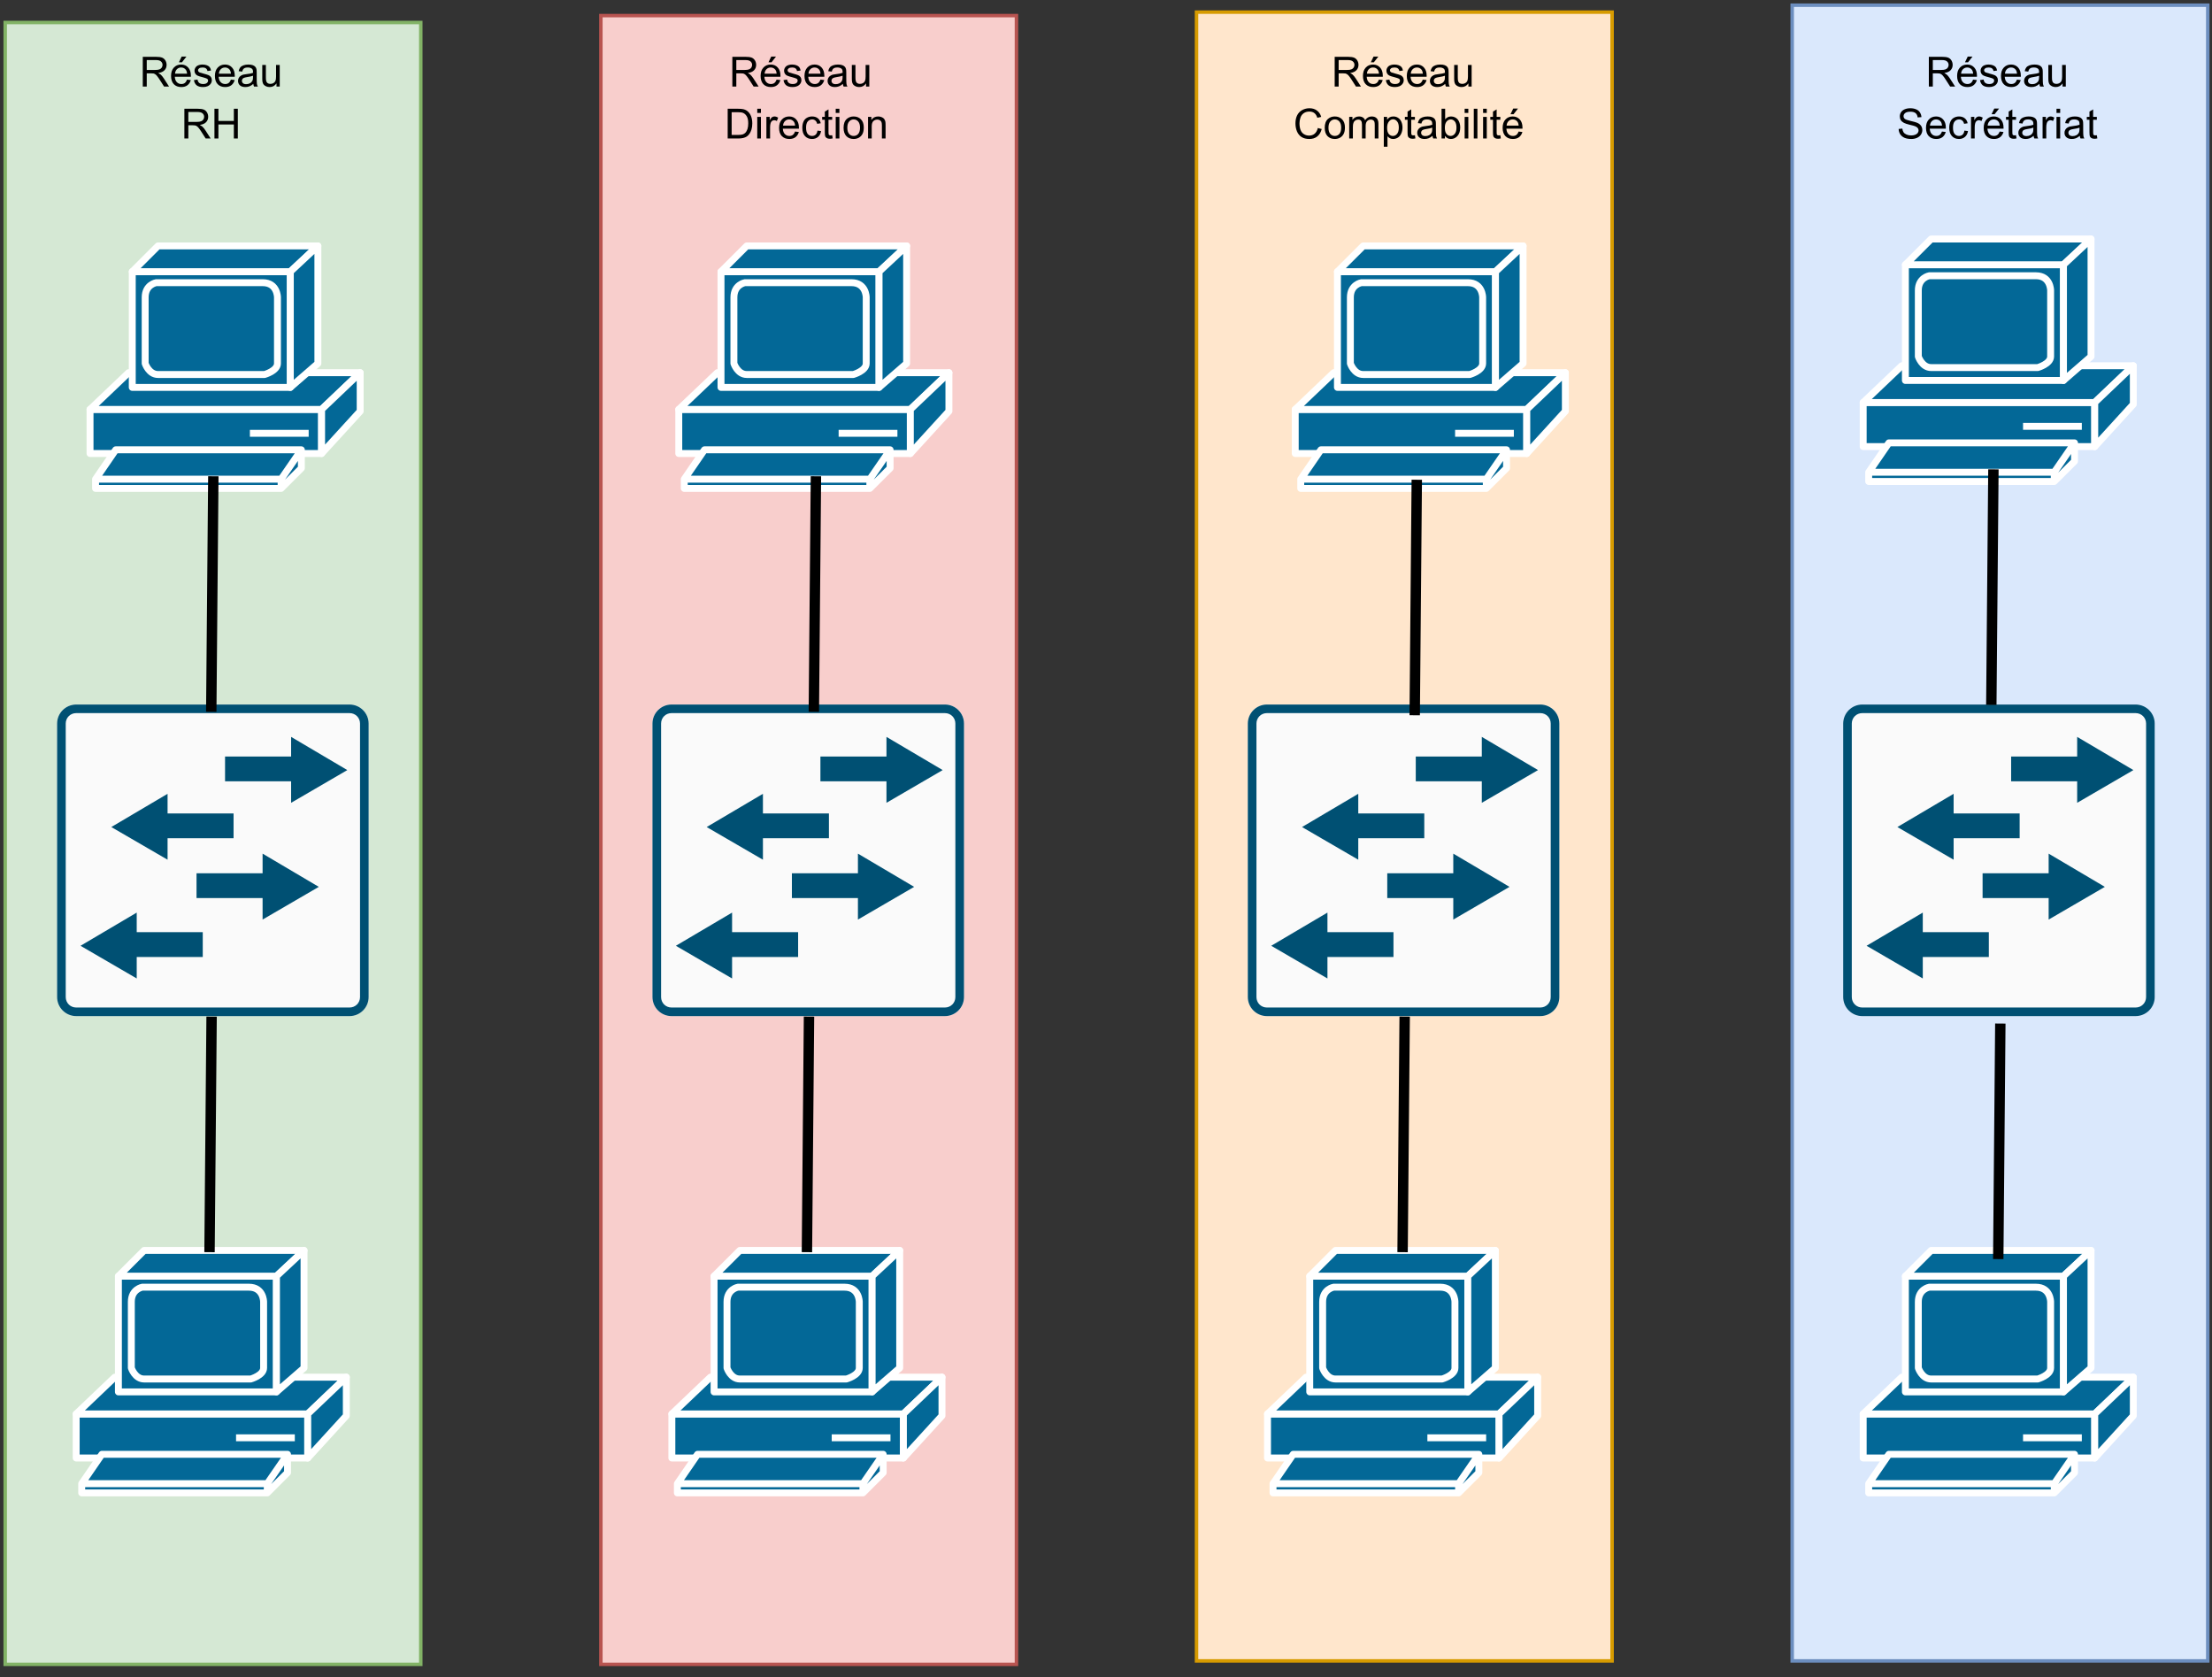 <?xml version="1.0" encoding="UTF-8" standalone="no"?>
<svg
   width="479.04pt"
   height="363.12pt"
   viewBox="0 0 479.04 363.12"
   version="1.1"
   id="svg364"
   xmlns:xlink="http://www.w3.org/1999/xlink"
   xmlns="http://www.w3.org/2000/svg"
   xmlns:svg="http://www.w3.org/2000/svg">
  <rect x="0" y="0" width="479.04" height="363.12" fill="#333333" stroke="none"/>
  <defs
     id="defs66">
    <g
       id="g64">
      <g
         id="glyph-0-0" />
      <g
         id="glyph-0-1">
        <path
           d="M 0.703 0 L 0.703 -6.438 L 3.562 -6.438 C 4.133 -6.438 4.57 -6.379 4.875 -6.266 C 5.176 -6.148 5.414 -5.945 5.594 -5.656 C 5.77 -5.363 5.859 -5.039 5.859 -4.688 C 5.859 -4.227 5.707 -3.844 5.406 -3.531 C 5.113 -3.219 4.66 -3.02 4.047 -2.938 C 4.266 -2.82 4.438 -2.711 4.562 -2.609 C 4.812 -2.379 5.047 -2.094 5.266 -1.75 L 6.391 0 L 5.312 0 L 4.453 -1.344 C 4.211 -1.727 4.008 -2.02 3.844 -2.219 C 3.688 -2.426 3.539 -2.57 3.406 -2.656 C 3.281 -2.738 3.156 -2.797 3.031 -2.828 C 2.926 -2.848 2.766 -2.859 2.547 -2.859 L 1.562 -2.859 L 1.562 0 Z M 1.562 -3.594 L 3.391 -3.594 C 3.785 -3.594 4.094 -3.633 4.312 -3.719 C 4.531 -3.801 4.695 -3.93 4.812 -4.109 C 4.926 -4.285 4.984 -4.477 4.984 -4.688 C 4.984 -4.988 4.867 -5.238 4.641 -5.438 C 4.422 -5.633 4.07 -5.734 3.594 -5.734 L 1.562 -5.734 Z M 1.562 -3.594 "
           id="path3" />
      </g>
      <g
         id="glyph-0-2">
        <path
           d="M 3.781 -1.5 L 4.609 -1.406 C 4.473 -0.926 4.227 -0.551 3.875 -0.281 C 3.531 -0.02 3.086 0.109 2.547 0.109 C 1.867 0.109 1.328 -0.098 0.922 -0.516 C 0.523 -0.941 0.328 -1.535 0.328 -2.297 C 0.328 -3.078 0.531 -3.68 0.938 -4.109 C 1.344 -4.547 1.867 -4.766 2.516 -4.766 C 3.141 -4.766 3.645 -4.551 4.031 -4.125 C 4.426 -3.707 4.625 -3.113 4.625 -2.344 C 4.625 -2.289 4.625 -2.219 4.625 -2.125 L 1.141 -2.125 C 1.172 -1.613 1.316 -1.223 1.578 -0.953 C 1.836 -0.68 2.164 -0.547 2.562 -0.547 C 2.852 -0.547 3.098 -0.617 3.297 -0.766 C 3.504 -0.922 3.664 -1.164 3.781 -1.5 Z M 1.188 -2.781 L 3.797 -2.781 C 3.766 -3.176 3.664 -3.473 3.5 -3.672 C 3.25 -3.973 2.922 -4.125 2.516 -4.125 C 2.148 -4.125 1.844 -4 1.594 -3.75 C 1.352 -3.508 1.219 -3.188 1.188 -2.781 Z M 2.031 -5.25 L 2.625 -6.484 L 3.656 -6.484 L 2.688 -5.25 Z M 2.031 -5.25 "
           id="path6" />
      </g>
      <g
         id="glyph-0-3">
        <path
           d="M 0.281 -1.391 L 1.062 -1.516 C 1.102 -1.203 1.223 -0.961 1.422 -0.797 C 1.629 -0.629 1.91 -0.547 2.266 -0.547 C 2.629 -0.547 2.898 -0.617 3.078 -0.766 C 3.254 -0.91 3.344 -1.082 3.344 -1.281 C 3.344 -1.469 3.266 -1.609 3.109 -1.703 C 2.992 -1.773 2.723 -1.867 2.297 -1.984 C 1.711 -2.129 1.305 -2.254 1.078 -2.359 C 0.859 -2.461 0.691 -2.609 0.578 -2.797 C 0.461 -2.984 0.406 -3.191 0.406 -3.422 C 0.406 -3.629 0.453 -3.82 0.547 -4 C 0.641 -4.176 0.77 -4.328 0.938 -4.453 C 1.062 -4.535 1.227 -4.609 1.438 -4.672 C 1.656 -4.734 1.883 -4.766 2.125 -4.766 C 2.488 -4.766 2.805 -4.711 3.078 -4.609 C 3.359 -4.504 3.566 -4.363 3.703 -4.188 C 3.836 -4.008 3.93 -3.77 3.984 -3.469 L 3.203 -3.359 C 3.172 -3.598 3.066 -3.785 2.891 -3.922 C 2.723 -4.055 2.488 -4.125 2.188 -4.125 C 1.82 -4.125 1.562 -4.062 1.406 -3.938 C 1.25 -3.82 1.172 -3.68 1.172 -3.516 C 1.172 -3.41 1.203 -3.32 1.266 -3.25 C 1.328 -3.156 1.43 -3.082 1.578 -3.031 C 1.648 -3 1.879 -2.93 2.266 -2.828 C 2.828 -2.68 3.219 -2.562 3.438 -2.469 C 3.664 -2.375 3.844 -2.234 3.969 -2.047 C 4.094 -1.867 4.156 -1.645 4.156 -1.375 C 4.156 -1.102 4.078 -0.852 3.922 -0.625 C 3.766 -0.395 3.539 -0.211 3.25 -0.078 C 2.969 0.047 2.641 0.109 2.266 0.109 C 1.66 0.109 1.195 -0.016 0.875 -0.266 C 0.562 -0.523 0.363 -0.898 0.281 -1.391 Z M 0.281 -1.391 "
           id="path9" />
      </g>
      <g
         id="glyph-0-4">
        <path
           d="M 3.781 -1.5 L 4.609 -1.406 C 4.473 -0.926 4.227 -0.551 3.875 -0.281 C 3.531 -0.02 3.086 0.109 2.547 0.109 C 1.867 0.109 1.328 -0.098 0.922 -0.516 C 0.523 -0.941 0.328 -1.535 0.328 -2.297 C 0.328 -3.078 0.531 -3.68 0.938 -4.109 C 1.344 -4.547 1.867 -4.766 2.516 -4.766 C 3.141 -4.766 3.645 -4.551 4.031 -4.125 C 4.426 -3.707 4.625 -3.113 4.625 -2.344 C 4.625 -2.289 4.625 -2.219 4.625 -2.125 L 1.141 -2.125 C 1.172 -1.613 1.316 -1.223 1.578 -0.953 C 1.836 -0.68 2.164 -0.547 2.562 -0.547 C 2.852 -0.547 3.098 -0.617 3.297 -0.766 C 3.504 -0.922 3.664 -1.164 3.781 -1.5 Z M 1.188 -2.781 L 3.797 -2.781 C 3.766 -3.176 3.664 -3.473 3.5 -3.672 C 3.25 -3.973 2.922 -4.125 2.516 -4.125 C 2.148 -4.125 1.844 -4 1.594 -3.75 C 1.352 -3.508 1.219 -3.188 1.188 -2.781 Z M 1.188 -2.781 "
           id="path12" />
      </g>
      <g
         id="glyph-0-5">
        <path
           d="M 3.641 -0.578 C 3.348 -0.328 3.066 -0.148 2.797 -0.047 C 2.523 0.055 2.234 0.109 1.922 0.109 C 1.41 0.109 1.016 -0.016 0.734 -0.266 C 0.461 -0.516 0.328 -0.836 0.328 -1.234 C 0.328 -1.461 0.379 -1.672 0.484 -1.859 C 0.586 -2.047 0.723 -2.195 0.891 -2.312 C 1.055 -2.426 1.242 -2.516 1.453 -2.578 C 1.609 -2.609 1.844 -2.645 2.156 -2.688 C 2.801 -2.758 3.273 -2.852 3.578 -2.969 C 3.578 -3.07 3.578 -3.141 3.578 -3.172 C 3.578 -3.492 3.504 -3.719 3.359 -3.844 C 3.148 -4.031 2.848 -4.125 2.453 -4.125 C 2.078 -4.125 1.801 -4.055 1.625 -3.922 C 1.445 -3.797 1.316 -3.566 1.234 -3.234 L 0.469 -3.328 C 0.531 -3.66 0.641 -3.926 0.797 -4.125 C 0.961 -4.332 1.195 -4.488 1.5 -4.594 C 1.812 -4.707 2.164 -4.766 2.562 -4.766 C 2.969 -4.766 3.289 -4.719 3.531 -4.625 C 3.781 -4.531 3.961 -4.41 4.078 -4.266 C 4.203 -4.129 4.285 -3.953 4.328 -3.734 C 4.359 -3.598 4.375 -3.359 4.375 -3.016 L 4.375 -1.953 C 4.375 -1.223 4.391 -0.758 4.422 -0.562 C 4.453 -0.363 4.52 -0.176 4.625 0 L 3.797 0 C 3.711 -0.164 3.66 -0.359 3.641 -0.578 Z M 3.578 -2.344 C 3.285 -2.227 2.852 -2.129 2.281 -2.047 C 1.957 -1.992 1.727 -1.938 1.594 -1.875 C 1.457 -1.82 1.352 -1.738 1.281 -1.625 C 1.207 -1.508 1.172 -1.383 1.172 -1.25 C 1.172 -1.039 1.25 -0.863 1.406 -0.719 C 1.562 -0.582 1.797 -0.516 2.109 -0.516 C 2.41 -0.516 2.68 -0.582 2.922 -0.719 C 3.16 -0.852 3.336 -1.035 3.453 -1.266 C 3.535 -1.441 3.578 -1.703 3.578 -2.047 Z M 3.578 -2.344 "
           id="path15" />
      </g>
      <g
         id="glyph-0-6">
        <path
           d="M 3.656 0 L 3.656 -0.688 C 3.289 -0.156 2.797 0.109 2.172 0.109 C 1.898 0.109 1.645 0.055 1.406 -0.047 C 1.164 -0.16 0.984 -0.297 0.859 -0.453 C 0.742 -0.609 0.664 -0.801 0.625 -1.031 C 0.594 -1.188 0.578 -1.438 0.578 -1.781 L 0.578 -4.672 L 1.359 -4.672 L 1.359 -2.078 C 1.359 -1.66 1.379 -1.383 1.422 -1.25 C 1.461 -1.039 1.562 -0.875 1.719 -0.75 C 1.883 -0.633 2.086 -0.578 2.328 -0.578 C 2.566 -0.578 2.789 -0.633 3 -0.75 C 3.207 -0.875 3.352 -1.039 3.438 -1.25 C 3.52 -1.457 3.562 -1.766 3.562 -2.172 L 3.562 -4.672 L 4.359 -4.672 L 4.359 0 Z M 3.656 0 "
           id="path18" />
      </g>
      <g
         id="glyph-0-7">
        <path
           d="M 0.719 0 L 0.719 -6.438 L 1.578 -6.438 L 1.578 -3.797 L 4.922 -3.797 L 4.922 -6.438 L 5.781 -6.438 L 5.781 0 L 4.922 0 L 4.922 -3.031 L 1.578 -3.031 L 1.578 0 Z M 0.719 0 "
           id="path21" />
      </g>
      <g
         id="glyph-0-8" />
      <g
         id="glyph-0-9">
        <path
           d="M 0.688 0 L 0.688 -6.438 L 2.906 -6.438 C 3.414 -6.438 3.801 -6.406 4.062 -6.344 C 4.426 -6.258 4.738 -6.109 5 -5.891 C 5.344 -5.598 5.598 -5.227 5.766 -4.781 C 5.93 -4.344 6.016 -3.832 6.016 -3.25 C 6.016 -2.758 5.957 -2.328 5.844 -1.953 C 5.727 -1.578 5.582 -1.266 5.406 -1.016 C 5.227 -0.766 5.031 -0.566 4.812 -0.422 C 4.602 -0.285 4.348 -0.18 4.047 -0.109 C 3.754 -0.035 3.41 0 3.016 0 Z M 1.547 -0.766 L 2.922 -0.766 C 3.348 -0.766 3.68 -0.801 3.922 -0.875 C 4.16 -0.957 4.352 -1.07 4.5 -1.219 C 4.695 -1.414 4.852 -1.688 4.969 -2.031 C 5.082 -2.375 5.141 -2.785 5.141 -3.266 C 5.141 -3.941 5.031 -4.457 4.812 -4.812 C 4.594 -5.176 4.32 -5.422 4 -5.547 C 3.77 -5.641 3.406 -5.688 2.906 -5.688 L 1.547 -5.688 Z M 1.547 -0.766 "
           id="path25" />
      </g>
      <g
         id="glyph-0-10">
        <path
           d="M 0.594 -5.531 L 0.594 -6.438 L 1.391 -6.438 L 1.391 -5.531 Z M 0.594 0 L 0.594 -4.672 L 1.391 -4.672 L 1.391 0 Z M 0.594 0 "
           id="path28" />
      </g>
      <g
         id="glyph-0-11">
        <path
           d="M 0.578 0 L 0.578 -4.672 L 1.297 -4.672 L 1.297 -3.953 C 1.473 -4.285 1.641 -4.504 1.797 -4.609 C 1.953 -4.711 2.125 -4.766 2.312 -4.766 C 2.57 -4.766 2.844 -4.68 3.125 -4.516 L 2.844 -3.781 C 2.656 -3.895 2.461 -3.953 2.266 -3.953 C 2.098 -3.953 1.941 -3.898 1.797 -3.797 C 1.66 -3.691 1.562 -3.547 1.5 -3.359 C 1.414 -3.078 1.375 -2.77 1.375 -2.438 L 1.375 0 Z M 0.578 0 "
           id="path31" />
      </g>
      <g
         id="glyph-0-12">
        <path
           d="M 3.641 -1.703 L 4.422 -1.609 C 4.336 -1.066 4.117 -0.645 3.766 -0.344 C 3.41 -0.039 2.977 0.109 2.469 0.109 C 1.832 0.109 1.32 -0.098 0.938 -0.516 C 0.551 -0.93 0.359 -1.531 0.359 -2.312 C 0.359 -2.82 0.441 -3.266 0.609 -3.641 C 0.773 -4.016 1.023 -4.297 1.359 -4.484 C 1.703 -4.672 2.078 -4.766 2.484 -4.766 C 2.984 -4.766 3.395 -4.633 3.719 -4.375 C 4.039 -4.125 4.25 -3.766 4.344 -3.297 L 3.578 -3.172 C 3.504 -3.484 3.375 -3.719 3.188 -3.875 C 3 -4.039 2.773 -4.125 2.516 -4.125 C 2.109 -4.125 1.781 -3.977 1.531 -3.688 C 1.289 -3.406 1.172 -2.957 1.172 -2.344 C 1.172 -1.707 1.289 -1.25 1.531 -0.969 C 1.77 -0.688 2.082 -0.547 2.469 -0.547 C 2.781 -0.547 3.039 -0.641 3.25 -0.828 C 3.457 -1.016 3.586 -1.305 3.641 -1.703 Z M 3.641 -1.703 "
           id="path34" />
      </g>
      <g
         id="glyph-0-13">
        <path
           d="M 2.328 -0.703 L 2.438 -0.016 C 2.207 0.035 2.008 0.062 1.844 0.062 C 1.551 0.062 1.328 0.016 1.172 -0.078 C 1.016 -0.172 0.898 -0.289 0.828 -0.438 C 0.766 -0.582 0.734 -0.891 0.734 -1.359 L 0.734 -4.047 L 0.156 -4.047 L 0.156 -4.672 L 0.734 -4.672 L 0.734 -5.828 L 1.531 -6.297 L 1.531 -4.672 L 2.328 -4.672 L 2.328 -4.047 L 1.531 -4.047 L 1.531 -1.328 C 1.531 -1.098 1.539 -0.953 1.562 -0.891 C 1.594 -0.828 1.641 -0.773 1.703 -0.734 C 1.766 -0.691 1.852 -0.672 1.969 -0.672 C 2.062 -0.672 2.18 -0.68 2.328 -0.703 Z M 2.328 -0.703 "
           id="path37" />
      </g>
      <g
         id="glyph-0-14">
        <path
           d="M 0.297 -2.328 C 0.297 -3.191 0.535 -3.832 1.016 -4.25 C 1.422 -4.594 1.91 -4.766 2.484 -4.766 C 3.129 -4.766 3.656 -4.555 4.062 -4.141 C 4.469 -3.723 4.672 -3.145 4.672 -2.406 C 4.672 -1.801 4.578 -1.328 4.391 -0.984 C 4.211 -0.641 3.953 -0.367 3.609 -0.172 C 3.266 0.016 2.891 0.109 2.484 0.109 C 1.828 0.109 1.297 -0.098 0.891 -0.516 C 0.492 -0.941 0.297 -1.547 0.297 -2.328 Z M 1.109 -2.328 C 1.109 -1.734 1.238 -1.285 1.5 -0.984 C 1.758 -0.691 2.086 -0.547 2.484 -0.547 C 2.879 -0.547 3.207 -0.691 3.469 -0.984 C 3.727 -1.285 3.859 -1.742 3.859 -2.359 C 3.859 -2.93 3.727 -3.367 3.469 -3.672 C 3.207 -3.973 2.879 -4.125 2.484 -4.125 C 2.086 -4.125 1.758 -3.973 1.5 -3.672 C 1.238 -3.379 1.109 -2.93 1.109 -2.328 Z M 1.109 -2.328 "
           id="path40" />
      </g>
      <g
         id="glyph-0-15">
        <path
           d="M 0.594 0 L 0.594 -4.672 L 1.312 -4.672 L 1.312 -4 C 1.645 -4.508 2.141 -4.766 2.797 -4.766 C 3.078 -4.766 3.332 -4.711 3.562 -4.609 C 3.801 -4.516 3.977 -4.383 4.094 -4.219 C 4.207 -4.062 4.289 -3.867 4.344 -3.641 C 4.375 -3.492 4.391 -3.238 4.391 -2.875 L 4.391 0 L 3.594 0 L 3.594 -2.844 C 3.594 -3.164 3.562 -3.406 3.5 -3.562 C 3.438 -3.719 3.328 -3.844 3.172 -3.938 C 3.016 -4.039 2.832 -4.094 2.625 -4.094 C 2.289 -4.094 2 -3.984 1.75 -3.766 C 1.508 -3.555 1.391 -3.148 1.391 -2.547 L 1.391 0 Z M 0.594 0 "
           id="path43" />
      </g>
      <g
         id="glyph-0-16">
        <path
           d="M 5.297 -2.266 L 6.141 -2.047 C 5.961 -1.348 5.641 -0.812 5.172 -0.438 C 4.711 -0.07 4.145 0.109 3.469 0.109 C 2.781 0.109 2.219 -0.031 1.781 -0.312 C 1.344 -0.594 1.008 -1 0.781 -1.531 C 0.562 -2.07 0.453 -2.648 0.453 -3.266 C 0.453 -3.941 0.578 -4.531 0.828 -5.031 C 1.086 -5.531 1.453 -5.906 1.922 -6.156 C 2.398 -6.414 2.922 -6.547 3.484 -6.547 C 4.129 -6.547 4.672 -6.379 5.109 -6.047 C 5.555 -5.723 5.863 -5.266 6.031 -4.672 L 5.188 -4.484 C 5.039 -4.953 4.828 -5.289 4.547 -5.5 C 4.266 -5.719 3.906 -5.828 3.469 -5.828 C 2.977 -5.828 2.566 -5.707 2.234 -5.469 C 1.898 -5.227 1.664 -4.906 1.531 -4.5 C 1.395 -4.102 1.328 -3.695 1.328 -3.281 C 1.328 -2.727 1.406 -2.242 1.562 -1.828 C 1.727 -1.422 1.977 -1.117 2.312 -0.922 C 2.645 -0.723 3.008 -0.625 3.406 -0.625 C 3.883 -0.625 4.285 -0.758 4.609 -1.031 C 4.941 -1.312 5.172 -1.723 5.297 -2.266 Z M 5.297 -2.266 "
           id="path46" />
      </g>
      <g
         id="glyph-0-17">
        <path
           d="M 0.594 0 L 0.594 -4.672 L 1.297 -4.672 L 1.297 -4.016 C 1.441 -4.242 1.633 -4.426 1.875 -4.562 C 2.125 -4.695 2.406 -4.766 2.719 -4.766 C 3.062 -4.766 3.344 -4.691 3.562 -4.547 C 3.781 -4.41 3.938 -4.211 4.031 -3.953 C 4.406 -4.492 4.883 -4.766 5.469 -4.766 C 5.938 -4.766 6.297 -4.633 6.547 -4.375 C 6.797 -4.125 6.922 -3.734 6.922 -3.203 L 6.922 0 L 6.125 0 L 6.125 -2.938 C 6.125 -3.258 6.098 -3.488 6.047 -3.625 C 6.004 -3.758 5.914 -3.867 5.781 -3.953 C 5.645 -4.047 5.484 -4.094 5.297 -4.094 C 4.973 -4.094 4.703 -3.984 4.484 -3.766 C 4.266 -3.547 4.156 -3.195 4.156 -2.719 L 4.156 0 L 3.359 0 L 3.359 -3.031 C 3.359 -3.383 3.297 -3.648 3.172 -3.828 C 3.047 -4.004 2.836 -4.094 2.547 -4.094 C 2.316 -4.094 2.109 -4.031 1.922 -3.906 C 1.734 -3.789 1.598 -3.617 1.516 -3.391 C 1.43 -3.172 1.391 -2.848 1.391 -2.422 L 1.391 0 Z M 0.594 0 "
           id="path49" />
      </g>
      <g
         id="glyph-0-18">
        <path
           d="M 0.594 1.781 L 0.594 -4.672 L 1.312 -4.672 L 1.312 -4.062 C 1.477 -4.301 1.664 -4.477 1.875 -4.594 C 2.094 -4.707 2.359 -4.766 2.672 -4.766 C 3.066 -4.766 3.414 -4.66 3.719 -4.453 C 4.02 -4.254 4.25 -3.969 4.406 -3.594 C 4.562 -3.219 4.641 -2.812 4.641 -2.375 C 4.641 -1.895 4.551 -1.461 4.375 -1.078 C 4.207 -0.691 3.961 -0.395 3.641 -0.188 C 3.316 0.008 2.973 0.109 2.609 0.109 C 2.348 0.109 2.113 0.051 1.906 -0.062 C 1.695 -0.176 1.523 -0.316 1.391 -0.484 L 1.391 1.781 Z M 1.312 -2.312 C 1.312 -1.707 1.43 -1.258 1.672 -0.969 C 1.922 -0.688 2.219 -0.547 2.562 -0.547 C 2.906 -0.547 3.203 -0.691 3.453 -0.984 C 3.711 -1.285 3.844 -1.75 3.844 -2.375 C 3.844 -2.969 3.719 -3.41 3.469 -3.703 C 3.227 -4.004 2.938 -4.156 2.594 -4.156 C 2.258 -4.156 1.961 -3.992 1.703 -3.672 C 1.441 -3.359 1.312 -2.906 1.312 -2.312 Z M 1.312 -2.312 "
           id="path52" />
      </g>
      <g
         id="glyph-0-19">
        <path
           d="M 1.328 0 L 0.594 0 L 0.594 -6.438 L 1.375 -6.438 L 1.375 -4.141 C 1.707 -4.555 2.133 -4.766 2.656 -4.766 C 2.945 -4.766 3.219 -4.707 3.469 -4.594 C 3.727 -4.477 3.941 -4.316 4.109 -4.109 C 4.273 -3.898 4.406 -3.645 4.5 -3.344 C 4.594 -3.051 4.641 -2.738 4.641 -2.406 C 4.641 -1.602 4.441 -0.984 4.047 -0.547 C 3.648 -0.109 3.176 0.109 2.625 0.109 C 2.07 0.109 1.641 -0.117 1.328 -0.578 Z M 1.312 -2.375 C 1.312 -1.812 1.391 -1.406 1.547 -1.156 C 1.797 -0.75 2.129 -0.547 2.547 -0.547 C 2.898 -0.547 3.203 -0.695 3.453 -1 C 3.703 -1.301 3.828 -1.75 3.828 -2.344 C 3.828 -2.945 3.707 -3.395 3.469 -3.688 C 3.227 -3.977 2.938 -4.125 2.594 -4.125 C 2.238 -4.125 1.938 -3.973 1.688 -3.672 C 1.438 -3.367 1.312 -2.938 1.312 -2.375 Z M 1.312 -2.375 "
           id="path55" />
      </g>
      <g
         id="glyph-0-20">
        <path
           d="M 0.578 0 L 0.578 -6.438 L 1.359 -6.438 L 1.359 0 Z M 0.578 0 "
           id="path58" />
      </g>
      <g
         id="glyph-0-21">
        <path
           d="M 0.406 -2.062 L 1.203 -2.141 C 1.242 -1.816 1.332 -1.551 1.469 -1.344 C 1.613 -1.133 1.832 -0.969 2.125 -0.844 C 2.414 -0.719 2.742 -0.656 3.109 -0.656 C 3.43 -0.656 3.719 -0.703 3.969 -0.797 C 4.219 -0.891 4.406 -1.02 4.531 -1.188 C 4.656 -1.363 4.719 -1.551 4.719 -1.75 C 4.719 -1.945 4.656 -2.117 4.531 -2.266 C 4.414 -2.422 4.223 -2.551 3.953 -2.656 C 3.785 -2.727 3.406 -2.832 2.812 -2.969 C 2.219 -3.113 1.801 -3.25 1.562 -3.375 C 1.258 -3.531 1.031 -3.727 0.875 -3.969 C 0.727 -4.207 0.656 -4.477 0.656 -4.781 C 0.656 -5.102 0.742 -5.406 0.922 -5.688 C 1.109 -5.969 1.379 -6.18 1.734 -6.328 C 2.086 -6.473 2.484 -6.547 2.922 -6.547 C 3.398 -6.547 3.82 -6.469 4.188 -6.312 C 4.551 -6.164 4.828 -5.941 5.016 -5.641 C 5.211 -5.336 5.32 -5 5.344 -4.625 L 4.516 -4.562 C 4.473 -4.969 4.328 -5.273 4.078 -5.484 C 3.828 -5.691 3.453 -5.797 2.953 -5.797 C 2.441 -5.797 2.066 -5.703 1.828 -5.516 C 1.586 -5.328 1.469 -5.098 1.469 -4.828 C 1.469 -4.598 1.551 -4.41 1.719 -4.266 C 1.883 -4.109 2.312 -3.953 3 -3.797 C 3.695 -3.641 4.176 -3.504 4.438 -3.391 C 4.812 -3.223 5.086 -3.004 5.266 -2.734 C 5.441 -2.473 5.531 -2.164 5.531 -1.812 C 5.531 -1.477 5.43 -1.156 5.234 -0.844 C 5.035 -0.539 4.754 -0.305 4.391 -0.141 C 4.023 0.023 3.613 0.109 3.156 0.109 C 2.57 0.109 2.082 0.023 1.688 -0.141 C 1.289 -0.316 0.977 -0.57 0.75 -0.906 C 0.531 -1.25 0.414 -1.633 0.406 -2.062 Z M 0.406 -2.062 "
           id="path61" />
      </g>
    </g>
  </defs>
  <path
     fill-rule="nonzero"
     fill="rgb(83.53%, 90.979%, 83.139%)"
     fill-opacity="1"
     stroke-width="1"
     stroke-linecap="butt"
     stroke-linejoin="miter"
     stroke="rgb(50.98%, 70.2%, 39.999%)"
     stroke-opacity="1"
     stroke-miterlimit="4"
     d="M 1.001 5.998 L 121.001 5.998 L 121.001 480.001 L 1.001 480.001 Z M 1.001 5.998 "
     transform="matrix(0.75, 0, 0, 0.75, 0.375, 0.375)"
     id="path68" />
  <path
     fill-rule="nonzero"
     fill="rgb(97.249%, 80.779%, 79.999%)"
     fill-opacity="1"
     stroke-width="1"
     stroke-linecap="butt"
     stroke-linejoin="miter"
     stroke="rgb(72.159%, 32.939%, 31.369%)"
     stroke-opacity="1"
     stroke-miterlimit="4"
     d="M 173.002 4.002 L 293.002 4.002 L 293.002 480.001 L 173.002 480.001 Z M 173.002 4.002 "
     transform="matrix(0.75, 0, 0, 0.75, 0.375, 0.375)"
     id="path70" />
  <path
     fill-rule="nonzero"
     fill="rgb(85.489%, 90.979%, 98.819%)"
     fill-opacity="1"
     stroke-width="1"
     stroke-linecap="butt"
     stroke-linejoin="miter"
     stroke="rgb(42.349%, 55.688%, 74.899%)"
     stroke-opacity="1"
     stroke-miterlimit="4"
     d="M 516.999 1.001 L 636.999 1.001 L 636.999 479 L 516.999 479 Z M 516.999 1.001 "
     transform="matrix(0.75, 0, 0, 0.75, 0.375, 0.375)"
     id="path72" />
  <path
     fill-rule="nonzero"
     fill="rgb(100%, 90.199%, 79.999%)"
     fill-opacity="1"
     stroke-width="1"
     stroke-linecap="butt"
     stroke-linejoin="miter"
     stroke="rgb(84.309%, 60.779%, 0%)"
     stroke-opacity="1"
     stroke-miterlimit="4"
     d="M 344.998 3.002 L 464.998 3.002 L 464.998 479 L 344.998 479 Z M 344.998 3.002 "
     transform="matrix(0.75, 0, 0, 0.75, 0.375, 0.375)"
     id="path74" />
  <path
     fill-rule="nonzero"
     fill="rgb(98.039%, 98.039%, 98.039%)"
     fill-opacity="1"
     d="M 16.508 152.547 C 14.227 152.547 12.367 154.398 12.367 156.668 L 12.367 215.887 C 12.367 218.16 14.227 220.012 16.508 220.012 L 75.695 220.012 C 77.973 220.012 79.832 218.16 79.832 215.887 L 79.832 156.668 C 79.832 154.398 77.973 152.547 75.695 152.547 Z M 16.508 152.547 "
     id="path76" />
  <path
     fill-rule="nonzero"
     fill="rgb(0%, 31.369%, 45.099%)"
     fill-opacity="1"
     d="M 43.91 207.215 L 43.91 201.84 L 29.609 201.84 L 29.609 197.598 L 17.438 204.785 L 29.609 211.863 L 29.609 207.215 Z M 50.582 181.504 L 50.582 176.129 L 36.289 176.129 L 36.289 171.879 L 24.105 179.074 L 36.289 186.148 L 36.289 181.504 Z M 42.562 194.457 L 42.562 189.082 L 56.867 189.082 L 56.867 184.832 L 69.039 192.027 L 56.867 199.109 L 56.867 194.457 Z M 48.738 169.172 L 48.738 163.805 L 63.043 163.805 L 63.043 159.555 L 75.215 166.742 L 63.043 173.828 L 63.043 169.172 Z M 16.508 152.547 C 14.227 152.547 12.367 154.398 12.367 156.668 L 12.367 215.887 C 12.367 218.16 14.227 220.012 16.508 220.012 L 75.695 220.012 C 77.973 220.012 79.832 218.16 79.832 215.887 L 79.832 156.668 C 79.832 154.398 77.973 152.547 75.695 152.547 Z M 16.508 154.406 L 75.695 154.406 C 76.969 154.406 77.969 155.395 77.969 156.668 L 77.969 215.887 C 77.969 217.16 76.969 218.152 75.695 218.152 L 16.508 218.152 C 15.23 218.152 14.234 217.16 14.234 215.887 L 14.234 156.668 C 14.234 155.395 15.23 154.406 16.508 154.406 Z M 16.508 154.406 "
     id="path78" />
  <path
     fill-rule="nonzero"
     fill="rgb(98.039%, 98.039%, 98.039%)"
     fill-opacity="1"
     d="M 145.438 152.547 C 143.16 152.547 141.301 154.398 141.301 156.668 L 141.301 215.887 C 141.301 218.16 143.16 220.012 145.438 220.012 L 204.629 220.012 C 206.906 220.012 208.766 218.16 208.766 215.887 L 208.766 156.668 C 208.766 154.398 206.906 152.547 204.629 152.547 Z M 145.438 152.547 "
     id="path80" />
  <path
     fill-rule="nonzero"
     fill="rgb(0%, 31.369%, 45.099%)"
     fill-opacity="1"
     d="M 172.844 207.215 L 172.844 201.84 L 158.543 201.84 L 158.543 197.598 L 146.367 204.785 L 158.543 211.863 L 158.543 207.215 Z M 179.516 181.504 L 179.516 176.129 L 165.223 176.129 L 165.223 171.879 L 153.039 179.074 L 165.223 186.148 L 165.223 181.504 Z M 171.496 194.457 L 171.496 189.082 L 185.797 189.082 L 185.797 184.832 L 197.973 192.027 L 185.797 199.109 L 185.797 194.457 Z M 177.672 169.172 L 177.672 163.805 L 191.977 163.805 L 191.977 159.555 L 204.148 166.742 L 191.977 173.828 L 191.977 169.172 Z M 145.438 152.547 C 143.16 152.547 141.301 154.398 141.301 156.668 L 141.301 215.887 C 141.301 218.16 143.16 220.012 145.438 220.012 L 204.629 220.012 C 206.906 220.012 208.766 218.16 208.766 215.887 L 208.766 156.668 C 208.766 154.398 206.906 152.547 204.629 152.547 Z M 145.438 154.406 L 204.629 154.406 C 205.902 154.406 206.898 155.395 206.898 156.668 L 206.898 215.887 C 206.898 217.16 205.902 218.152 204.629 218.152 L 145.438 218.152 C 144.164 218.152 143.168 217.16 143.168 215.887 L 143.168 156.668 C 143.168 155.395 144.164 154.406 145.438 154.406 Z M 145.438 154.406 "
     id="path82" />
  <path
     fill-rule="nonzero"
     fill="rgb(98.039%, 98.039%, 98.039%)"
     fill-opacity="1"
     d="M 274.371 152.547 C 272.094 152.547 270.234 154.398 270.234 156.668 L 270.234 215.887 C 270.234 218.16 272.094 220.012 274.371 220.012 L 333.562 220.012 C 335.84 220.012 337.699 218.16 337.699 215.887 L 337.699 156.668 C 337.699 154.398 335.84 152.547 333.562 152.547 Z M 274.371 152.547 "
     id="path84" />
  <path
     fill-rule="nonzero"
     fill="rgb(0%, 31.369%, 45.099%)"
     fill-opacity="1"
     d="M 301.777 207.215 L 301.777 201.84 L 287.477 201.84 L 287.477 197.598 L 275.301 204.785 L 287.477 211.863 L 287.477 207.215 Z M 308.449 181.504 L 308.449 176.129 L 294.152 176.129 L 294.152 171.879 L 281.973 179.074 L 294.152 186.148 L 294.152 181.504 Z M 300.43 194.457 L 300.43 189.082 L 314.73 189.082 L 314.73 184.832 L 326.906 192.027 L 314.73 199.109 L 314.73 194.457 Z M 306.605 169.172 L 306.605 163.805 L 320.906 163.805 L 320.906 159.555 L 333.082 166.742 L 320.906 173.828 L 320.906 169.172 Z M 274.371 152.547 C 272.094 152.547 270.234 154.398 270.234 156.668 L 270.234 215.887 C 270.234 218.16 272.094 220.012 274.371 220.012 L 333.562 220.012 C 335.84 220.012 337.699 218.16 337.699 215.887 L 337.699 156.668 C 337.699 154.398 335.84 152.547 333.562 152.547 Z M 274.371 154.406 L 333.562 154.406 C 334.836 154.406 335.832 155.395 335.832 156.668 L 335.832 215.887 C 335.832 217.16 334.836 218.152 333.562 218.152 L 274.371 218.152 C 273.098 218.152 272.102 217.16 272.102 215.887 L 272.102 156.668 C 272.102 155.395 273.098 154.406 274.371 154.406 Z M 274.371 154.406 "
     id="path86" />
  <path
     fill-rule="nonzero"
     fill="rgb(98.039%, 98.039%, 98.039%)"
     fill-opacity="1"
     d="M 403.305 152.547 C 401.027 152.547 399.168 154.398 399.168 156.668 L 399.168 215.887 C 399.168 218.16 401.027 220.012 403.305 220.012 L 462.492 220.012 C 464.773 220.012 466.633 218.16 466.633 215.887 L 466.633 156.668 C 466.633 154.398 464.773 152.547 462.492 152.547 Z M 403.305 152.547 "
     id="path88" />
  <path
     fill-rule="nonzero"
     fill="rgb(0%, 31.369%, 45.099%)"
     fill-opacity="1"
     d="M 430.711 207.215 L 430.711 201.84 L 416.406 201.84 L 416.406 197.598 L 404.234 204.785 L 416.406 211.863 L 416.406 207.215 Z M 437.383 181.504 L 437.383 176.129 L 423.086 176.129 L 423.086 171.879 L 410.906 179.074 L 423.086 186.148 L 423.086 181.504 Z M 429.359 194.457 L 429.359 189.082 L 443.664 189.082 L 443.664 184.832 L 455.836 192.027 L 443.664 199.109 L 443.664 194.457 Z M 435.539 169.172 L 435.539 163.805 L 449.84 163.805 L 449.84 159.555 L 462.016 166.742 L 449.84 173.828 L 449.84 169.172 Z M 403.305 152.547 C 401.027 152.547 399.168 154.398 399.168 156.668 L 399.168 215.887 C 399.168 218.16 401.027 220.012 403.305 220.012 L 462.492 220.012 C 464.773 220.012 466.633 218.16 466.633 215.887 L 466.633 156.668 C 466.633 154.398 464.773 152.547 462.492 152.547 Z M 403.305 154.406 L 462.492 154.406 C 463.77 154.406 464.766 155.395 464.766 156.668 L 464.766 215.887 C 464.766 217.16 463.77 218.152 462.492 218.152 L 403.305 218.152 C 402.031 218.152 401.031 217.16 401.031 215.887 L 401.031 156.668 C 401.031 155.395 402.031 154.406 403.305 154.406 Z M 403.305 154.406 "
     id="path90" />
  <path
     fill-rule="nonzero"
     fill="rgb(1.18%, 40.779%, 59.219%)"
     fill-opacity="1"
     stroke-width="2"
     stroke-linecap="butt"
     stroke-linejoin="round"
     stroke="rgb(100%, 100%, 100%)"
     stroke-opacity="1"
     stroke-miterlimit="10"
     d="M 92.861 130.928 L 92.861 118.202 L 25.998 118.202 L 25.998 130.928 Z M 92.861 130.928 "
     transform="matrix(0.75, 0, 0, 0.75, 0, 0)"
     id="path92" />
  <path
     fill="none"
     stroke-width="2"
     stroke-linecap="butt"
     stroke-linejoin="round"
     stroke="rgb(100%, 100%, 100%)"
     stroke-opacity="1"
     stroke-miterlimit="10"
     d="M 72.157 125.091 L 89.13 125.091 "
     transform="matrix(0.75, 0, 0, 0.75, 0, 0)"
     id="path94" />
  <path
     fill-rule="nonzero"
     fill="rgb(1.18%, 40.779%, 59.219%)"
     fill-opacity="1"
     stroke-width="2"
     stroke-linecap="butt"
     stroke-linejoin="round"
     stroke="rgb(100%, 100%, 100%)"
     stroke-opacity="1"
     stroke-miterlimit="10"
     d="M 104.002 107.593 L 37.139 107.593 L 25.998 118.202 L 92.861 118.202 Z M 104.002 107.593 "
     transform="matrix(0.75, 0, 0, 0.75, 0, 0)"
     id="path96" />
  <path
     fill-rule="nonzero"
     fill="rgb(1.18%, 40.779%, 59.219%)"
     fill-opacity="1"
     stroke-width="2"
     stroke-linecap="butt"
     stroke-linejoin="round"
     stroke="rgb(100%, 100%, 100%)"
     stroke-opacity="1"
     stroke-miterlimit="10"
     d="M 104.002 118.729 L 104.002 107.593 L 92.861 118.202 L 92.861 130.928 Z M 81.173 141.001 L 81.173 138.338 L 87.019 129.859 L 87.019 135.159 Z M 81.173 138.338 L 81.173 141.001 L 27.593 141.001 L 27.593 138.338 Z M 81.173 138.338 L 27.593 138.338 L 33.418 129.859 L 87.019 129.859 Z M 83.83 111.84 L 83.83 78.432 L 38.192 78.432 L 38.192 111.84 Z M 83.83 111.84 "
     transform="matrix(0.75, 0, 0, 0.75, 0, 0)"
     id="path98" />
  <path
     fill="none"
     stroke-width="2"
     stroke-linecap="butt"
     stroke-linejoin="round"
     stroke="rgb(100%, 100%, 100%)"
     stroke-opacity="1"
     stroke-miterlimit="10"
     d="M 41.918 85.842 C 41.918 82.142 45.102 81.61 45.102 81.61 C 45.102 81.61 72.689 81.61 75.868 81.61 C 80.12 81.61 80.12 85.842 80.12 85.842 C 80.12 85.842 80.12 102.288 80.12 104.93 C 80.12 107.071 76.399 108.119 76.399 108.119 C 76.399 108.119 48.812 108.119 45.628 108.119 C 42.97 108.119 41.918 104.93 41.918 104.93 Z M 41.918 85.842 "
     transform="matrix(0.75, 0, 0, 0.75, 0, 0)"
     id="path100" />
  <path
     fill-rule="nonzero"
     fill="rgb(1.18%, 40.779%, 59.219%)"
     fill-opacity="1"
     stroke-width="2"
     stroke-linecap="butt"
     stroke-linejoin="round"
     stroke="rgb(100%, 100%, 100%)"
     stroke-opacity="1"
     stroke-miterlimit="10"
     d="M 91.787 71.001 L 45.628 71.001 L 38.192 78.432 L 83.83 78.432 Z M 91.787 71.001 "
     transform="matrix(0.75, 0, 0, 0.75, 0, 0)"
     id="path102" />
  <path
     fill-rule="nonzero"
     fill="rgb(1.18%, 40.779%, 59.219%)"
     fill-opacity="1"
     stroke-width="2"
     stroke-linecap="butt"
     stroke-linejoin="round"
     stroke="rgb(100%, 100%, 100%)"
     stroke-opacity="1"
     stroke-miterlimit="10"
     d="M 91.787 104.93 L 91.787 71.001 L 83.83 78.432 L 83.83 111.84 Z M 91.787 104.93 "
     transform="matrix(0.75, 0, 0, 0.75, 0, 0)"
     id="path104" />
  <path
     fill-rule="nonzero"
     fill="rgb(1.18%, 40.779%, 59.219%)"
     fill-opacity="1"
     stroke-width="2"
     stroke-linecap="butt"
     stroke-linejoin="round"
     stroke="rgb(100%, 100%, 100%)"
     stroke-opacity="1"
     stroke-miterlimit="10"
     d="M 88.859 420.928 L 88.859 408.203 L 22.001 408.203 L 22.001 420.928 Z M 88.859 420.928 "
     transform="matrix(0.75, 0, 0, 0.75, 0, 0)"
     id="path106" />
  <path
     fill="none"
     stroke-width="2"
     stroke-linecap="butt"
     stroke-linejoin="round"
     stroke="rgb(100%, 100%, 100%)"
     stroke-opacity="1"
     stroke-miterlimit="10"
     d="M 68.161 415.092 L 85.128 415.092 "
     transform="matrix(0.75, 0, 0, 0.75, 0, 0)"
     id="path108" />
  <path
     fill-rule="nonzero"
     fill="rgb(1.18%, 40.779%, 59.219%)"
     fill-opacity="1"
     stroke-width="2"
     stroke-linecap="butt"
     stroke-linejoin="round"
     stroke="rgb(100%, 100%, 100%)"
     stroke-opacity="1"
     stroke-miterlimit="10"
     d="M 100 397.588 L 33.142 397.588 L 22.001 408.203 L 88.859 408.203 Z M 100 397.588 "
     transform="matrix(0.75, 0, 0, 0.75, 0, 0)"
     id="path110" />
  <path
     fill-rule="nonzero"
     fill="rgb(1.18%, 40.779%, 59.219%)"
     fill-opacity="1"
     stroke-width="2"
     stroke-linecap="butt"
     stroke-linejoin="round"
     stroke="rgb(100%, 100%, 100%)"
     stroke-opacity="1"
     stroke-miterlimit="10"
     d="M 100 408.729 L 100 397.588 L 88.859 408.203 L 88.859 420.928 Z M 77.17 431.001 L 77.17 428.338 L 83.022 419.86 L 83.022 425.159 Z M 77.17 428.338 L 77.17 431.001 L 23.59 431.001 L 23.59 428.338 Z M 77.17 428.338 L 23.59 428.338 L 29.422 419.86 L 83.022 419.86 Z M 79.828 401.84 L 79.828 368.432 L 34.19 368.432 L 34.19 401.84 Z M 79.828 401.84 "
     transform="matrix(0.75, 0, 0, 0.75, 0, 0)"
     id="path112" />
  <path
     fill="none"
     stroke-width="2"
     stroke-linecap="butt"
     stroke-linejoin="round"
     stroke="rgb(100%, 100%, 100%)"
     stroke-opacity="1"
     stroke-miterlimit="10"
     d="M 37.921 375.842 C 37.921 372.142 41.1 371.611 41.1 371.611 C 41.1 371.611 68.692 371.611 71.871 371.611 C 76.118 371.611 76.118 375.842 76.118 375.842 C 76.118 375.842 76.118 392.288 76.118 394.93 C 76.118 397.072 72.402 398.119 72.402 398.119 C 72.402 398.119 44.81 398.119 41.631 398.119 C 38.968 398.119 37.921 394.93 37.921 394.93 Z M 37.921 375.842 "
     transform="matrix(0.75, 0, 0, 0.75, 0, 0)"
     id="path114" />
  <path
     fill-rule="nonzero"
     fill="rgb(1.18%, 40.779%, 59.219%)"
     fill-opacity="1"
     stroke-width="2"
     stroke-linecap="butt"
     stroke-linejoin="round"
     stroke="rgb(100%, 100%, 100%)"
     stroke-opacity="1"
     stroke-miterlimit="10"
     d="M 87.791 361.001 L 41.631 361.001 L 34.19 368.432 L 79.828 368.432 Z M 87.791 361.001 "
     transform="matrix(0.75, 0, 0, 0.75, 0, 0)"
     id="path116" />
  <path
     fill-rule="nonzero"
     fill="rgb(1.18%, 40.779%, 59.219%)"
     fill-opacity="1"
     stroke-width="2"
     stroke-linecap="butt"
     stroke-linejoin="round"
     stroke="rgb(100%, 100%, 100%)"
     stroke-opacity="1"
     stroke-miterlimit="10"
     d="M 87.791 394.93 L 87.791 361.001 L 79.828 368.432 L 79.828 401.84 Z M 87.791 394.93 "
     transform="matrix(0.75, 0, 0, 0.75, 0, 0)"
     id="path118" />
  <path
     fill-rule="nonzero"
     fill="rgb(1.18%, 40.779%, 59.219%)"
     fill-opacity="1"
     stroke-width="2"
     stroke-linecap="butt"
     stroke-linejoin="round"
     stroke="rgb(100%, 100%, 100%)"
     stroke-opacity="1"
     stroke-miterlimit="10"
     d="M 260.86 420.928 L 260.86 408.203 L 194.002 408.203 L 194.002 420.928 Z M 260.86 420.928 "
     transform="matrix(0.75, 0, 0, 0.75, 0, 0)"
     id="path120" />
  <path
     fill="none"
     stroke-width="2"
     stroke-linecap="butt"
     stroke-linejoin="round"
     stroke="rgb(100%, 100%, 100%)"
     stroke-opacity="1"
     stroke-miterlimit="10"
     d="M 240.162 415.092 L 257.129 415.092 "
     transform="matrix(0.75, 0, 0, 0.75, 0, 0)"
     id="path122" />
  <path
     fill-rule="nonzero"
     fill="rgb(1.18%, 40.779%, 59.219%)"
     fill-opacity="1"
     stroke-width="2"
     stroke-linecap="butt"
     stroke-linejoin="round"
     stroke="rgb(100%, 100%, 100%)"
     stroke-opacity="1"
     stroke-miterlimit="10"
     d="M 272.001 397.588 L 205.138 397.588 L 194.002 408.203 L 260.86 408.203 Z M 272.001 397.588 "
     transform="matrix(0.75, 0, 0, 0.75, 0, 0)"
     id="path124" />
  <path
     fill-rule="nonzero"
     fill="rgb(1.18%, 40.779%, 59.219%)"
     fill-opacity="1"
     stroke-width="2"
     stroke-linecap="butt"
     stroke-linejoin="round"
     stroke="rgb(100%, 100%, 100%)"
     stroke-opacity="1"
     stroke-miterlimit="10"
     d="M 272.001 408.729 L 272.001 397.588 L 260.86 408.203 L 260.86 420.928 Z M 249.172 431.001 L 249.172 428.338 L 255.018 419.86 L 255.018 425.159 Z M 249.172 428.338 L 249.172 431.001 L 195.592 431.001 L 195.592 428.338 Z M 249.172 428.338 L 195.592 428.338 L 201.418 419.86 L 255.018 419.86 Z M 251.829 401.84 L 251.829 368.432 L 206.191 368.432 L 206.191 401.84 Z M 251.829 401.84 "
     transform="matrix(0.75, 0, 0, 0.75, 0, 0)"
     id="path126" />
  <path
     fill="none"
     stroke-width="2"
     stroke-linecap="butt"
     stroke-linejoin="round"
     stroke="rgb(100%, 100%, 100%)"
     stroke-opacity="1"
     stroke-miterlimit="10"
     d="M 209.922 375.842 C 209.922 372.142 213.101 371.611 213.101 371.611 C 213.101 371.611 240.688 371.611 243.872 371.611 C 248.119 371.611 248.119 375.842 248.119 375.842 C 248.119 375.842 248.119 392.288 248.119 394.93 C 248.119 397.072 244.398 398.119 244.398 398.119 C 244.398 398.119 216.811 398.119 213.632 398.119 C 210.969 398.119 209.922 394.93 209.922 394.93 Z M 209.922 375.842 "
     transform="matrix(0.75, 0, 0, 0.75, 0, 0)"
     id="path128" />
  <path
     fill-rule="nonzero"
     fill="rgb(1.18%, 40.779%, 59.219%)"
     fill-opacity="1"
     stroke-width="2"
     stroke-linecap="butt"
     stroke-linejoin="round"
     stroke="rgb(100%, 100%, 100%)"
     stroke-opacity="1"
     stroke-miterlimit="10"
     d="M 259.792 361.001 L 213.632 361.001 L 206.191 368.432 L 251.829 368.432 Z M 259.792 361.001 "
     transform="matrix(0.75, 0, 0, 0.75, 0, 0)"
     id="path130" />
  <path
     fill-rule="nonzero"
     fill="rgb(1.18%, 40.779%, 59.219%)"
     fill-opacity="1"
     stroke-width="2"
     stroke-linecap="butt"
     stroke-linejoin="round"
     stroke="rgb(100%, 100%, 100%)"
     stroke-opacity="1"
     stroke-miterlimit="10"
     d="M 259.792 394.93 L 259.792 361.001 L 251.829 368.432 L 251.829 401.84 Z M 259.792 394.93 "
     transform="matrix(0.75, 0, 0, 0.75, 0, 0)"
     id="path132" />
  <path
     fill-rule="nonzero"
     fill="rgb(1.18%, 40.779%, 59.219%)"
     fill-opacity="1"
     stroke-width="2"
     stroke-linecap="butt"
     stroke-linejoin="round"
     stroke="rgb(100%, 100%, 100%)"
     stroke-opacity="1"
     stroke-miterlimit="10"
     d="M 262.861 130.928 L 262.861 118.202 L 195.998 118.202 L 195.998 130.928 Z M 262.861 130.928 "
     transform="matrix(0.75, 0, 0, 0.75, 0, 0)"
     id="path134" />
  <path
     fill="none"
     stroke-width="2"
     stroke-linecap="butt"
     stroke-linejoin="round"
     stroke="rgb(100%, 100%, 100%)"
     stroke-opacity="1"
     stroke-miterlimit="10"
     d="M 242.158 125.091 L 259.13 125.091 "
     transform="matrix(0.75, 0, 0, 0.75, 0, 0)"
     id="path136" />
  <path
     fill-rule="nonzero"
     fill="rgb(1.18%, 40.779%, 59.219%)"
     fill-opacity="1"
     stroke-width="2"
     stroke-linecap="butt"
     stroke-linejoin="round"
     stroke="rgb(100%, 100%, 100%)"
     stroke-opacity="1"
     stroke-miterlimit="10"
     d="M 274.002 107.593 L 207.139 107.593 L 195.998 118.202 L 262.861 118.202 Z M 274.002 107.593 "
     transform="matrix(0.75, 0, 0, 0.75, 0, 0)"
     id="path138" />
  <path
     fill-rule="nonzero"
     fill="rgb(1.18%, 40.779%, 59.219%)"
     fill-opacity="1"
     stroke-width="2"
     stroke-linecap="butt"
     stroke-linejoin="round"
     stroke="rgb(100%, 100%, 100%)"
     stroke-opacity="1"
     stroke-miterlimit="10"
     d="M 274.002 118.729 L 274.002 107.593 L 262.861 118.202 L 262.861 130.928 Z M 251.168 141.001 L 251.168 138.338 L 257.02 129.859 L 257.02 135.159 Z M 251.168 138.338 L 251.168 141.001 L 197.587 141.001 L 197.587 138.338 Z M 251.168 138.338 L 197.587 138.338 L 203.419 129.859 L 257.02 129.859 Z M 253.83 111.84 L 253.83 78.432 L 208.192 78.432 L 208.192 111.84 Z M 253.83 111.84 "
     transform="matrix(0.75, 0, 0, 0.75, 0, 0)"
     id="path140" />
  <path
     fill="none"
     stroke-width="2"
     stroke-linecap="butt"
     stroke-linejoin="round"
     stroke="rgb(100%, 100%, 100%)"
     stroke-opacity="1"
     stroke-miterlimit="10"
     d="M 211.918 85.842 C 211.918 82.142 215.102 81.61 215.102 81.61 C 215.102 81.61 242.689 81.61 245.868 81.61 C 250.12 81.61 250.12 85.842 250.12 85.842 C 250.12 85.842 250.12 102.288 250.12 104.93 C 250.12 107.071 246.399 108.119 246.399 108.119 C 246.399 108.119 218.812 108.119 215.628 108.119 C 212.97 108.119 211.918 104.93 211.918 104.93 Z M 211.918 85.842 "
     transform="matrix(0.75, 0, 0, 0.75, 0, 0)"
     id="path142" />
  <path
     fill-rule="nonzero"
     fill="rgb(1.18%, 40.779%, 59.219%)"
     fill-opacity="1"
     stroke-width="2"
     stroke-linecap="butt"
     stroke-linejoin="round"
     stroke="rgb(100%, 100%, 100%)"
     stroke-opacity="1"
     stroke-miterlimit="10"
     d="M 261.788 71.001 L 215.628 71.001 L 208.192 78.432 L 253.83 78.432 Z M 261.788 71.001 "
     transform="matrix(0.75, 0, 0, 0.75, 0, 0)"
     id="path144" />
  <path
     fill-rule="nonzero"
     fill="rgb(1.18%, 40.779%, 59.219%)"
     fill-opacity="1"
     stroke-width="2"
     stroke-linecap="butt"
     stroke-linejoin="round"
     stroke="rgb(100%, 100%, 100%)"
     stroke-opacity="1"
     stroke-miterlimit="10"
     d="M 261.788 104.93 L 261.788 71.001 L 253.83 78.432 L 253.83 111.84 Z M 261.788 104.93 "
     transform="matrix(0.75, 0, 0, 0.75, 0, 0)"
     id="path146" />
  <path
     fill-rule="nonzero"
     fill="rgb(1.18%, 40.779%, 59.219%)"
     fill-opacity="1"
     stroke-width="2"
     stroke-linecap="butt"
     stroke-linejoin="round"
     stroke="rgb(100%, 100%, 100%)"
     stroke-opacity="1"
     stroke-miterlimit="10"
     d="M 440.86 130.928 L 440.86 118.202 L 374.002 118.202 L 374.002 130.928 Z M 440.86 130.928 "
     transform="matrix(0.75, 0, 0, 0.75, 0, 0)"
     id="path148" />
  <path
     fill="none"
     stroke-width="2"
     stroke-linecap="butt"
     stroke-linejoin="round"
     stroke="rgb(100%, 100%, 100%)"
     stroke-opacity="1"
     stroke-miterlimit="10"
     d="M 420.162 125.091 L 437.129 125.091 "
     transform="matrix(0.75, 0, 0, 0.75, 0, 0)"
     id="path150" />
  <path
     fill-rule="nonzero"
     fill="rgb(1.18%, 40.779%, 59.219%)"
     fill-opacity="1"
     stroke-width="2"
     stroke-linecap="butt"
     stroke-linejoin="round"
     stroke="rgb(100%, 100%, 100%)"
     stroke-opacity="1"
     stroke-miterlimit="10"
     d="M 452.001 107.593 L 385.138 107.593 L 374.002 118.202 L 440.86 118.202 Z M 452.001 107.593 "
     transform="matrix(0.75, 0, 0, 0.75, 0, 0)"
     id="path152" />
  <path
     fill-rule="nonzero"
     fill="rgb(1.18%, 40.779%, 59.219%)"
     fill-opacity="1"
     stroke-width="2"
     stroke-linecap="butt"
     stroke-linejoin="round"
     stroke="rgb(100%, 100%, 100%)"
     stroke-opacity="1"
     stroke-miterlimit="10"
     d="M 452.001 118.729 L 452.001 107.593 L 440.86 118.202 L 440.86 130.928 Z M 429.172 141.001 L 429.172 138.338 L 435.019 129.859 L 435.019 135.159 Z M 429.172 138.338 L 429.172 141.001 L 375.592 141.001 L 375.592 138.338 Z M 429.172 138.338 L 375.592 138.338 L 381.418 129.859 L 435.019 129.859 Z M 431.829 111.84 L 431.829 78.432 L 386.191 78.432 L 386.191 111.84 Z M 431.829 111.84 "
     transform="matrix(0.75, 0, 0, 0.75, 0, 0)"
     id="path154" />
  <path
     fill="none"
     stroke-width="2"
     stroke-linecap="butt"
     stroke-linejoin="round"
     stroke="rgb(100%, 100%, 100%)"
     stroke-opacity="1"
     stroke-miterlimit="10"
     d="M 389.922 85.842 C 389.922 82.142 393.101 81.61 393.101 81.61 C 393.101 81.61 420.688 81.61 423.872 81.61 C 428.119 81.61 428.119 85.842 428.119 85.842 C 428.119 85.842 428.119 102.288 428.119 104.93 C 428.119 107.071 424.399 108.119 424.399 108.119 C 424.399 108.119 396.811 108.119 393.632 108.119 C 390.97 108.119 389.922 104.93 389.922 104.93 Z M 389.922 85.842 "
     transform="matrix(0.75, 0, 0, 0.75, 0, 0)"
     id="path156" />
  <path
     fill-rule="nonzero"
     fill="rgb(1.18%, 40.779%, 59.219%)"
     fill-opacity="1"
     stroke-width="2"
     stroke-linecap="butt"
     stroke-linejoin="round"
     stroke="rgb(100%, 100%, 100%)"
     stroke-opacity="1"
     stroke-miterlimit="10"
     d="M 439.792 71.001 L 393.632 71.001 L 386.191 78.432 L 431.829 78.432 Z M 439.792 71.001 "
     transform="matrix(0.75, 0, 0, 0.75, 0, 0)"
     id="path158" />
  <path
     fill-rule="nonzero"
     fill="rgb(1.18%, 40.779%, 59.219%)"
     fill-opacity="1"
     stroke-width="2"
     stroke-linecap="butt"
     stroke-linejoin="round"
     stroke="rgb(100%, 100%, 100%)"
     stroke-opacity="1"
     stroke-miterlimit="10"
     d="M 439.792 104.93 L 439.792 71.001 L 431.829 78.432 L 431.829 111.84 Z M 439.792 104.93 "
     transform="matrix(0.75, 0, 0, 0.75, 0, 0)"
     id="path160" />
  <path
     fill-rule="nonzero"
     fill="rgb(1.18%, 40.779%, 59.219%)"
     fill-opacity="1"
     stroke-width="2"
     stroke-linecap="butt"
     stroke-linejoin="round"
     stroke="rgb(100%, 100%, 100%)"
     stroke-opacity="1"
     stroke-miterlimit="10"
     d="M 432.861 420.928 L 432.861 408.203 L 365.998 408.203 L 365.998 420.928 Z M 432.861 420.928 "
     transform="matrix(0.75, 0, 0, 0.75, 0, 0)"
     id="path162" />
  <path
     fill="none"
     stroke-width="2"
     stroke-linecap="butt"
     stroke-linejoin="round"
     stroke="rgb(100%, 100%, 100%)"
     stroke-opacity="1"
     stroke-miterlimit="10"
     d="M 412.158 415.092 L 429.13 415.092 "
     transform="matrix(0.75, 0, 0, 0.75, 0, 0)"
     id="path164" />
  <path
     fill-rule="nonzero"
     fill="rgb(1.18%, 40.779%, 59.219%)"
     fill-opacity="1"
     stroke-width="2"
     stroke-linecap="butt"
     stroke-linejoin="round"
     stroke="rgb(100%, 100%, 100%)"
     stroke-opacity="1"
     stroke-miterlimit="10"
     d="M 444.002 397.588 L 377.139 397.588 L 365.998 408.203 L 432.861 408.203 Z M 444.002 397.588 "
     transform="matrix(0.75, 0, 0, 0.75, 0, 0)"
     id="path166" />
  <path
     fill-rule="nonzero"
     fill="rgb(1.18%, 40.779%, 59.219%)"
     fill-opacity="1"
     stroke-width="2"
     stroke-linecap="butt"
     stroke-linejoin="round"
     stroke="rgb(100%, 100%, 100%)"
     stroke-opacity="1"
     stroke-miterlimit="10"
     d="M 444.002 408.729 L 444.002 397.588 L 432.861 408.203 L 432.861 420.928 Z M 421.168 431.001 L 421.168 428.338 L 427.02 419.86 L 427.02 425.159 Z M 421.168 428.338 L 421.168 431.001 L 367.588 431.001 L 367.588 428.338 Z M 421.168 428.338 L 367.588 428.338 L 373.419 419.86 L 427.02 419.86 Z M 423.831 401.84 L 423.831 368.432 L 378.192 368.432 L 378.192 401.84 Z M 423.831 401.84 "
     transform="matrix(0.75, 0, 0, 0.75, 0, 0)"
     id="path168" />
  <path
     fill="none"
     stroke-width="2"
     stroke-linecap="butt"
     stroke-linejoin="round"
     stroke="rgb(100%, 100%, 100%)"
     stroke-opacity="1"
     stroke-miterlimit="10"
     d="M 381.918 375.842 C 381.918 372.142 385.102 371.611 385.102 371.611 C 385.102 371.611 412.689 371.611 415.868 371.611 C 420.12 371.611 420.12 375.842 420.12 375.842 C 420.12 375.842 420.12 392.288 420.12 394.93 C 420.12 397.072 416.4 398.119 416.4 398.119 C 416.4 398.119 388.812 398.119 385.628 398.119 C 382.971 398.119 381.918 394.93 381.918 394.93 Z M 381.918 375.842 "
     transform="matrix(0.75, 0, 0, 0.75, 0, 0)"
     id="path170" />
  <path
     fill-rule="nonzero"
     fill="rgb(1.18%, 40.779%, 59.219%)"
     fill-opacity="1"
     stroke-width="2"
     stroke-linecap="butt"
     stroke-linejoin="round"
     stroke="rgb(100%, 100%, 100%)"
     stroke-opacity="1"
     stroke-miterlimit="10"
     d="M 431.788 361.001 L 385.628 361.001 L 378.192 368.432 L 423.831 368.432 Z M 431.788 361.001 "
     transform="matrix(0.75, 0, 0, 0.75, 0, 0)"
     id="path172" />
  <path
     fill-rule="nonzero"
     fill="rgb(1.18%, 40.779%, 59.219%)"
     fill-opacity="1"
     stroke-width="2"
     stroke-linecap="butt"
     stroke-linejoin="round"
     stroke="rgb(100%, 100%, 100%)"
     stroke-opacity="1"
     stroke-miterlimit="10"
     d="M 431.788 394.93 L 431.788 361.001 L 423.831 368.432 L 423.831 401.84 Z M 431.788 394.93 "
     transform="matrix(0.75, 0, 0, 0.75, 0, 0)"
     id="path174" />
  <path
     fill-rule="nonzero"
     fill="rgb(1.18%, 40.779%, 59.219%)"
     fill-opacity="1"
     stroke-width="2"
     stroke-linecap="butt"
     stroke-linejoin="round"
     stroke="rgb(100%, 100%, 100%)"
     stroke-opacity="1"
     stroke-miterlimit="10"
     d="M 604.862 420.928 L 604.862 408.203 L 537.999 408.203 L 537.999 420.928 Z M 604.862 420.928 "
     transform="matrix(0.75, 0, 0, 0.75, 0, 0)"
     id="path176" />
  <path
     fill="none"
     stroke-width="2"
     stroke-linecap="butt"
     stroke-linejoin="round"
     stroke="rgb(100%, 100%, 100%)"
     stroke-opacity="1"
     stroke-miterlimit="10"
     d="M 584.159 415.092 L 601.131 415.092 "
     transform="matrix(0.75, 0, 0, 0.75, 0, 0)"
     id="path178" />
  <path
     fill-rule="nonzero"
     fill="rgb(1.18%, 40.779%, 59.219%)"
     fill-opacity="1"
     stroke-width="2"
     stroke-linecap="butt"
     stroke-linejoin="round"
     stroke="rgb(100%, 100%, 100%)"
     stroke-opacity="1"
     stroke-miterlimit="10"
     d="M 615.998 397.588 L 549.141 397.588 L 537.999 408.203 L 604.862 408.203 Z M 615.998 397.588 "
     transform="matrix(0.75, 0, 0, 0.75, 0, 0)"
     id="path180" />
  <path
     fill-rule="nonzero"
     fill="rgb(1.18%, 40.779%, 59.219%)"
     fill-opacity="1"
     stroke-width="2"
     stroke-linecap="butt"
     stroke-linejoin="round"
     stroke="rgb(100%, 100%, 100%)"
     stroke-opacity="1"
     stroke-miterlimit="10"
     d="M 615.998 408.729 L 615.998 397.588 L 604.862 408.203 L 604.862 420.928 Z M 593.169 431.001 L 593.169 428.338 L 599.021 419.86 L 599.021 425.159 Z M 593.169 428.338 L 593.169 431.001 L 539.589 431.001 L 539.589 428.338 Z M 593.169 428.338 L 539.589 428.338 L 545.42 419.86 L 599.021 419.86 Z M 595.832 401.84 L 595.832 368.432 L 550.188 368.432 L 550.188 401.84 Z M 595.832 401.84 "
     transform="matrix(0.75, 0, 0, 0.75, 0, 0)"
     id="path182" />
  <path
     fill="none"
     stroke-width="2"
     stroke-linecap="butt"
     stroke-linejoin="round"
     stroke="rgb(100%, 100%, 100%)"
     stroke-opacity="1"
     stroke-miterlimit="10"
     d="M 553.919 375.842 C 553.919 372.142 557.098 371.611 557.098 371.611 C 557.098 371.611 584.69 371.611 587.869 371.611 C 592.121 371.611 592.121 375.842 592.121 375.842 C 592.121 375.842 592.121 392.288 592.121 394.93 C 592.121 397.072 588.401 398.119 588.401 398.119 C 588.401 398.119 560.808 398.119 557.629 398.119 C 554.972 398.119 553.919 394.93 553.919 394.93 Z M 553.919 375.842 "
     transform="matrix(0.75, 0, 0, 0.75, 0, 0)"
     id="path184" />
  <path
     fill-rule="nonzero"
     fill="rgb(1.18%, 40.779%, 59.219%)"
     fill-opacity="1"
     stroke-width="2"
     stroke-linecap="butt"
     stroke-linejoin="round"
     stroke="rgb(100%, 100%, 100%)"
     stroke-opacity="1"
     stroke-miterlimit="10"
     d="M 603.789 361.001 L 557.629 361.001 L 550.188 368.432 L 595.832 368.432 Z M 603.789 361.001 "
     transform="matrix(0.75, 0, 0, 0.75, 0, 0)"
     id="path186" />
  <path
     fill-rule="nonzero"
     fill="rgb(1.18%, 40.779%, 59.219%)"
     fill-opacity="1"
     stroke-width="2"
     stroke-linecap="butt"
     stroke-linejoin="round"
     stroke="rgb(100%, 100%, 100%)"
     stroke-opacity="1"
     stroke-miterlimit="10"
     d="M 603.789 394.93 L 603.789 361.001 L 595.832 368.432 L 595.832 401.84 Z M 603.789 394.93 "
     transform="matrix(0.75, 0, 0, 0.75, 0, 0)"
     id="path188" />
  <path
     fill-rule="nonzero"
     fill="rgb(1.18%, 40.779%, 59.219%)"
     fill-opacity="1"
     stroke-width="2"
     stroke-linecap="butt"
     stroke-linejoin="round"
     stroke="rgb(100%, 100%, 100%)"
     stroke-opacity="1"
     stroke-miterlimit="10"
     d="M 604.862 128.932 L 604.862 116.201 L 537.999 116.201 L 537.999 128.932 Z M 604.862 128.932 "
     transform="matrix(0.75, 0, 0, 0.75, 0, 0)"
     id="path190" />
  <path
     fill="none"
     stroke-width="2"
     stroke-linecap="butt"
     stroke-linejoin="round"
     stroke="rgb(100%, 100%, 100%)"
     stroke-opacity="1"
     stroke-miterlimit="10"
     d="M 584.159 123.09 L 601.131 123.09 "
     transform="matrix(0.75, 0, 0, 0.75, 0, 0)"
     id="path192" />
  <path
     fill-rule="nonzero"
     fill="rgb(1.18%, 40.779%, 59.219%)"
     fill-opacity="1"
     stroke-width="2"
     stroke-linecap="butt"
     stroke-linejoin="round"
     stroke="rgb(100%, 100%, 100%)"
     stroke-opacity="1"
     stroke-miterlimit="10"
     d="M 615.998 105.592 L 549.141 105.592 L 537.999 116.201 L 604.862 116.201 Z M 615.998 105.592 "
     transform="matrix(0.75, 0, 0, 0.75, 0, 0)"
     id="path194" />
  <path
     fill-rule="nonzero"
     fill="rgb(1.18%, 40.779%, 59.219%)"
     fill-opacity="1"
     stroke-width="2"
     stroke-linecap="butt"
     stroke-linejoin="round"
     stroke="rgb(100%, 100%, 100%)"
     stroke-opacity="1"
     stroke-miterlimit="10"
     d="M 615.998 116.728 L 615.998 105.592 L 604.862 116.201 L 604.862 128.932 Z M 593.169 139 L 593.169 136.342 L 599.021 127.858 L 599.021 133.158 Z M 593.169 136.342 L 593.169 139 L 539.589 139 L 539.589 136.342 Z M 593.169 136.342 L 539.589 136.342 L 545.42 127.858 L 599.021 127.858 Z M 595.832 109.839 L 595.832 76.431 L 550.188 76.431 L 550.188 109.839 Z M 595.832 109.839 "
     transform="matrix(0.75, 0, 0, 0.75, 0, 0)"
     id="path196" />
  <path
     fill="none"
     stroke-width="2"
     stroke-linecap="butt"
     stroke-linejoin="round"
     stroke="rgb(100%, 100%, 100%)"
     stroke-opacity="1"
     stroke-miterlimit="10"
     d="M 553.919 83.841 C 553.919 80.141 557.098 79.609 557.098 79.609 C 557.098 79.609 584.69 79.609 587.869 79.609 C 592.121 79.609 592.121 83.841 592.121 83.841 C 592.121 83.841 592.121 100.292 592.121 102.929 C 592.121 105.07 588.401 106.118 588.401 106.118 C 588.401 106.118 560.808 106.118 557.629 106.118 C 554.972 106.118 553.919 102.929 553.919 102.929 Z M 553.919 83.841 "
     transform="matrix(0.75, 0, 0, 0.75, 0, 0)"
     id="path198" />
  <path
     fill-rule="nonzero"
     fill="rgb(1.18%, 40.779%, 59.219%)"
     fill-opacity="1"
     stroke-width="2"
     stroke-linecap="butt"
     stroke-linejoin="round"
     stroke="rgb(100%, 100%, 100%)"
     stroke-opacity="1"
     stroke-miterlimit="10"
     d="M 603.789 69 L 557.629 69 L 550.188 76.431 L 595.832 76.431 Z M 603.789 69 "
     transform="matrix(0.75, 0, 0, 0.75, 0, 0)"
     id="path200" />
  <path
     fill-rule="nonzero"
     fill="rgb(1.18%, 40.779%, 59.219%)"
     fill-opacity="1"
     stroke-width="2"
     stroke-linecap="butt"
     stroke-linejoin="round"
     stroke="rgb(100%, 100%, 100%)"
     stroke-opacity="1"
     stroke-miterlimit="10"
     d="M 603.789 102.929 L 603.789 69 L 595.832 76.431 L 595.832 109.839 Z M 603.789 102.929 "
     transform="matrix(0.75, 0, 0, 0.75, 0, 0)"
     id="path202" />
  <path
     fill="none"
     stroke-width="3"
     stroke-linecap="butt"
     stroke-linejoin="miter"
     stroke="rgb(0%, 0%, 0%)"
     stroke-opacity="1"
     stroke-miterlimit="10"
     d="M 60 361.001 L 60.6 293.002 "
     transform="matrix(0.75, 0, 0, 0.75, 0.375, 0.375)"
     id="path204" />
  <path
     fill="none"
     stroke-width="3"
     stroke-linecap="butt"
     stroke-linejoin="miter"
     stroke="rgb(0%, 0%, 0%)"
     stroke-opacity="1"
     stroke-miterlimit="10"
     d="M 60.501 204.998 L 61.1 136.999 "
     transform="matrix(0.75, 0, 0, 0.75, 0.375, 0.375)"
     id="path206" />
  <path
     fill="none"
     stroke-width="3"
     stroke-linecap="butt"
     stroke-linejoin="miter"
     stroke="rgb(0%, 0%, 0%)"
     stroke-opacity="1"
     stroke-miterlimit="10"
     d="M 408 205.998 L 408.599 137.999 "
     transform="matrix(0.75, 0, 0, 0.75, 0.375, 0.375)"
     id="path208" />
  <path
     fill="none"
     stroke-width="3"
     stroke-linecap="butt"
     stroke-linejoin="miter"
     stroke="rgb(0%, 0%, 0%)"
     stroke-opacity="1"
     stroke-miterlimit="10"
     d="M 234.498 204.998 L 235.102 136.999 "
     transform="matrix(0.75, 0, 0, 0.75, 0.375, 0.375)"
     id="path210" />
  <path
     fill="none"
     stroke-width="3"
     stroke-linecap="butt"
     stroke-linejoin="miter"
     stroke="rgb(0%, 0%, 0%)"
     stroke-opacity="1"
     stroke-miterlimit="10"
     d="M 574.498 203.002 L 575.102 134.998 "
     transform="matrix(0.75, 0, 0, 0.75, 0.375, 0.375)"
     id="path212" />
  <path
     fill="none"
     stroke-width="3"
     stroke-linecap="butt"
     stroke-linejoin="miter"
     stroke="rgb(0%, 0%, 0%)"
     stroke-opacity="1"
     stroke-miterlimit="10"
     d="M 576.499 363.002 L 577.098 294.998 "
     transform="matrix(0.75, 0, 0, 0.75, 0.375, 0.375)"
     id="path214" />
  <path
     fill="none"
     stroke-width="3"
     stroke-linecap="butt"
     stroke-linejoin="miter"
     stroke="rgb(0%, 0%, 0%)"
     stroke-opacity="1"
     stroke-miterlimit="10"
     d="M 404.498 361.001 L 405.102 293.002 "
     transform="matrix(0.75, 0, 0, 0.75, 0.375, 0.375)"
     id="path216" />
  <path
     fill="none"
     stroke-width="3"
     stroke-linecap="butt"
     stroke-linejoin="miter"
     stroke="rgb(0%, 0%, 0%)"
     stroke-opacity="1"
     stroke-miterlimit="10"
     d="M 232.502 361.001 L 233.101 293.002 "
     transform="matrix(0.75, 0, 0, 0.75, 0.375, 0.375)"
     id="path218" />
  <g
     fill="#000000"
     fill-opacity="1"
     id="g232">
    <use
       xlink:href="#glyph-0-1"
       x="30.219"
       y="18.74"
       id="use220" />
    <use
       xlink:href="#glyph-0-2"
       x="36.715"
       y="18.74"
       id="use222" />
    <use
       xlink:href="#glyph-0-3"
       x="41.717"
       y="18.74"
       id="use224" />
    <use
       xlink:href="#glyph-0-4"
       x="46.215"
       y="18.74"
       id="use226" />
    <use
       xlink:href="#glyph-0-5"
       x="51.218"
       y="18.74"
       id="use228" />
    <use
       xlink:href="#glyph-0-6"
       x="56.221"
       y="18.74"
       id="use230" />
  </g>
  <g
     fill="#000000"
     fill-opacity="1"
     id="g238">
    <use
       xlink:href="#glyph-0-1"
       x="39.226"
       y="29.984"
       id="use234" />
    <use
       xlink:href="#glyph-0-7"
       x="45.722"
       y="29.984"
       id="use236" />
  </g>
  <g
     fill="#000000"
     fill-opacity="1"
     id="g254">
    <use
       xlink:href="#glyph-0-1"
       x="157.898"
       y="18.74"
       id="use240" />
    <use
       xlink:href="#glyph-0-2"
       x="164.394"
       y="18.74"
       id="use242" />
    <use
       xlink:href="#glyph-0-3"
       x="169.397"
       y="18.74"
       id="use244" />
    <use
       xlink:href="#glyph-0-4"
       x="173.895"
       y="18.74"
       id="use246" />
    <use
       xlink:href="#glyph-0-5"
       x="178.897"
       y="18.74"
       id="use248" />
    <use
       xlink:href="#glyph-0-6"
       x="183.9"
       y="18.74"
       id="use250" />
    <use
       xlink:href="#glyph-0-8"
       x="188.903"
       y="18.74"
       id="use252" />
  </g>
  <g
     fill="#000000"
     fill-opacity="1"
     id="g258">
    <use
       xlink:href="#glyph-0-8"
       x="191.396"
       y="18.74"
       id="use256" />
  </g>
  <g
     fill="#000000"
     fill-opacity="1"
     id="g278">
    <use
       xlink:href="#glyph-0-9"
       x="156.902"
       y="29.984"
       id="use260" />
    <use
       xlink:href="#glyph-0-10"
       x="163.399"
       y="29.984"
       id="use262" />
    <use
       xlink:href="#glyph-0-11"
       x="165.397"
       y="29.984"
       id="use264" />
    <use
       xlink:href="#glyph-0-4"
       x="168.393"
       y="29.984"
       id="use266" />
    <use
       xlink:href="#glyph-0-12"
       x="173.395"
       y="29.984"
       id="use268" />
    <use
       xlink:href="#glyph-0-13"
       x="177.893"
       y="29.984"
       id="use270" />
    <use
       xlink:href="#glyph-0-10"
       x="180.392"
       y="29.984"
       id="use272" />
    <use
       xlink:href="#glyph-0-14"
       x="182.391"
       y="29.984"
       id="use274" />
    <use
       xlink:href="#glyph-0-15"
       x="187.393"
       y="29.984"
       id="use276" />
  </g>
  <g
     fill="#000000"
     fill-opacity="1"
     id="g294">
    <use
       xlink:href="#glyph-0-1"
       x="288.342"
       y="18.74"
       id="use280" />
    <use
       xlink:href="#glyph-0-2"
       x="294.838"
       y="18.74"
       id="use282" />
    <use
       xlink:href="#glyph-0-3"
       x="299.841"
       y="18.74"
       id="use284" />
    <use
       xlink:href="#glyph-0-4"
       x="304.338"
       y="18.74"
       id="use286" />
    <use
       xlink:href="#glyph-0-5"
       x="309.341"
       y="18.74"
       id="use288" />
    <use
       xlink:href="#glyph-0-6"
       x="314.344"
       y="18.74"
       id="use290" />
    <use
       xlink:href="#glyph-0-8"
       x="319.346"
       y="18.74"
       id="use292" />
  </g>
  <g
     fill="#000000"
     fill-opacity="1"
     id="g298">
    <use
       xlink:href="#glyph-0-8"
       x="321.84"
       y="18.74"
       id="use296" />
  </g>
  <g
     fill="#000000"
     fill-opacity="1"
     id="g324">
    <use
       xlink:href="#glyph-0-16"
       x="280.096"
       y="29.984"
       id="use300" />
    <use
       xlink:href="#glyph-0-14"
       x="286.592"
       y="29.984"
       id="use302" />
    <use
       xlink:href="#glyph-0-17"
       x="291.595"
       y="29.984"
       id="use304" />
    <use
       xlink:href="#glyph-0-18"
       x="299.088"
       y="29.984"
       id="use306" />
    <use
       xlink:href="#glyph-0-13"
       x="304.091"
       y="29.984"
       id="use308" />
    <use
       xlink:href="#glyph-0-5"
       x="306.59"
       y="29.984"
       id="use310" />
    <use
       xlink:href="#glyph-0-19"
       x="311.593"
       y="29.984"
       id="use312" />
    <use
       xlink:href="#glyph-0-10"
       x="316.595"
       y="29.984"
       id="use314" />
    <use
       xlink:href="#glyph-0-20"
       x="318.594"
       y="29.984"
       id="use316" />
    <use
       xlink:href="#glyph-0-10"
       x="320.592"
       y="29.984"
       id="use318" />
    <use
       xlink:href="#glyph-0-13"
       x="322.591"
       y="29.984"
       id="use320" />
    <use
       xlink:href="#glyph-0-2"
       x="325.09"
       y="29.984"
       id="use322" />
  </g>
  <g
     fill="#000000"
     fill-opacity="1"
     id="g338">
    <use
       xlink:href="#glyph-0-1"
       x="417.017"
       y="18.74"
       id="use326" />
    <use
       xlink:href="#glyph-0-2"
       x="423.513"
       y="18.74"
       id="use328" />
    <use
       xlink:href="#glyph-0-3"
       x="428.516"
       y="18.74"
       id="use330" />
    <use
       xlink:href="#glyph-0-4"
       x="433.013"
       y="18.74"
       id="use332" />
    <use
       xlink:href="#glyph-0-5"
       x="438.016"
       y="18.74"
       id="use334" />
    <use
       xlink:href="#glyph-0-6"
       x="443.019"
       y="18.74"
       id="use336" />
  </g>
  <g
     fill="#000000"
     fill-opacity="1"
     id="g362">
    <use
       xlink:href="#glyph-0-21"
       x="410.774"
       y="29.984"
       id="use340" />
    <use
       xlink:href="#glyph-0-4"
       x="416.774"
       y="29.984"
       id="use342" />
    <use
       xlink:href="#glyph-0-12"
       x="421.776"
       y="29.984"
       id="use344" />
    <use
       xlink:href="#glyph-0-11"
       x="426.274"
       y="29.984"
       id="use346" />
    <use
       xlink:href="#glyph-0-2"
       x="429.27"
       y="29.984"
       id="use348" />
    <use
       xlink:href="#glyph-0-13"
       x="434.272"
       y="29.984"
       id="use350" />
    <use
       xlink:href="#glyph-0-5"
       x="436.772"
       y="29.984"
       id="use352" />
    <use
       xlink:href="#glyph-0-11"
       x="441.774"
       y="29.984"
       id="use354" />
    <use
       xlink:href="#glyph-0-10"
       x="444.77"
       y="29.984"
       id="use356" />
    <use
       xlink:href="#glyph-0-5"
       x="446.768"
       y="29.984"
       id="use358" />
    <use
       xlink:href="#glyph-0-13"
       x="451.771"
       y="29.984"
       id="use360" />
  </g>
</svg>
